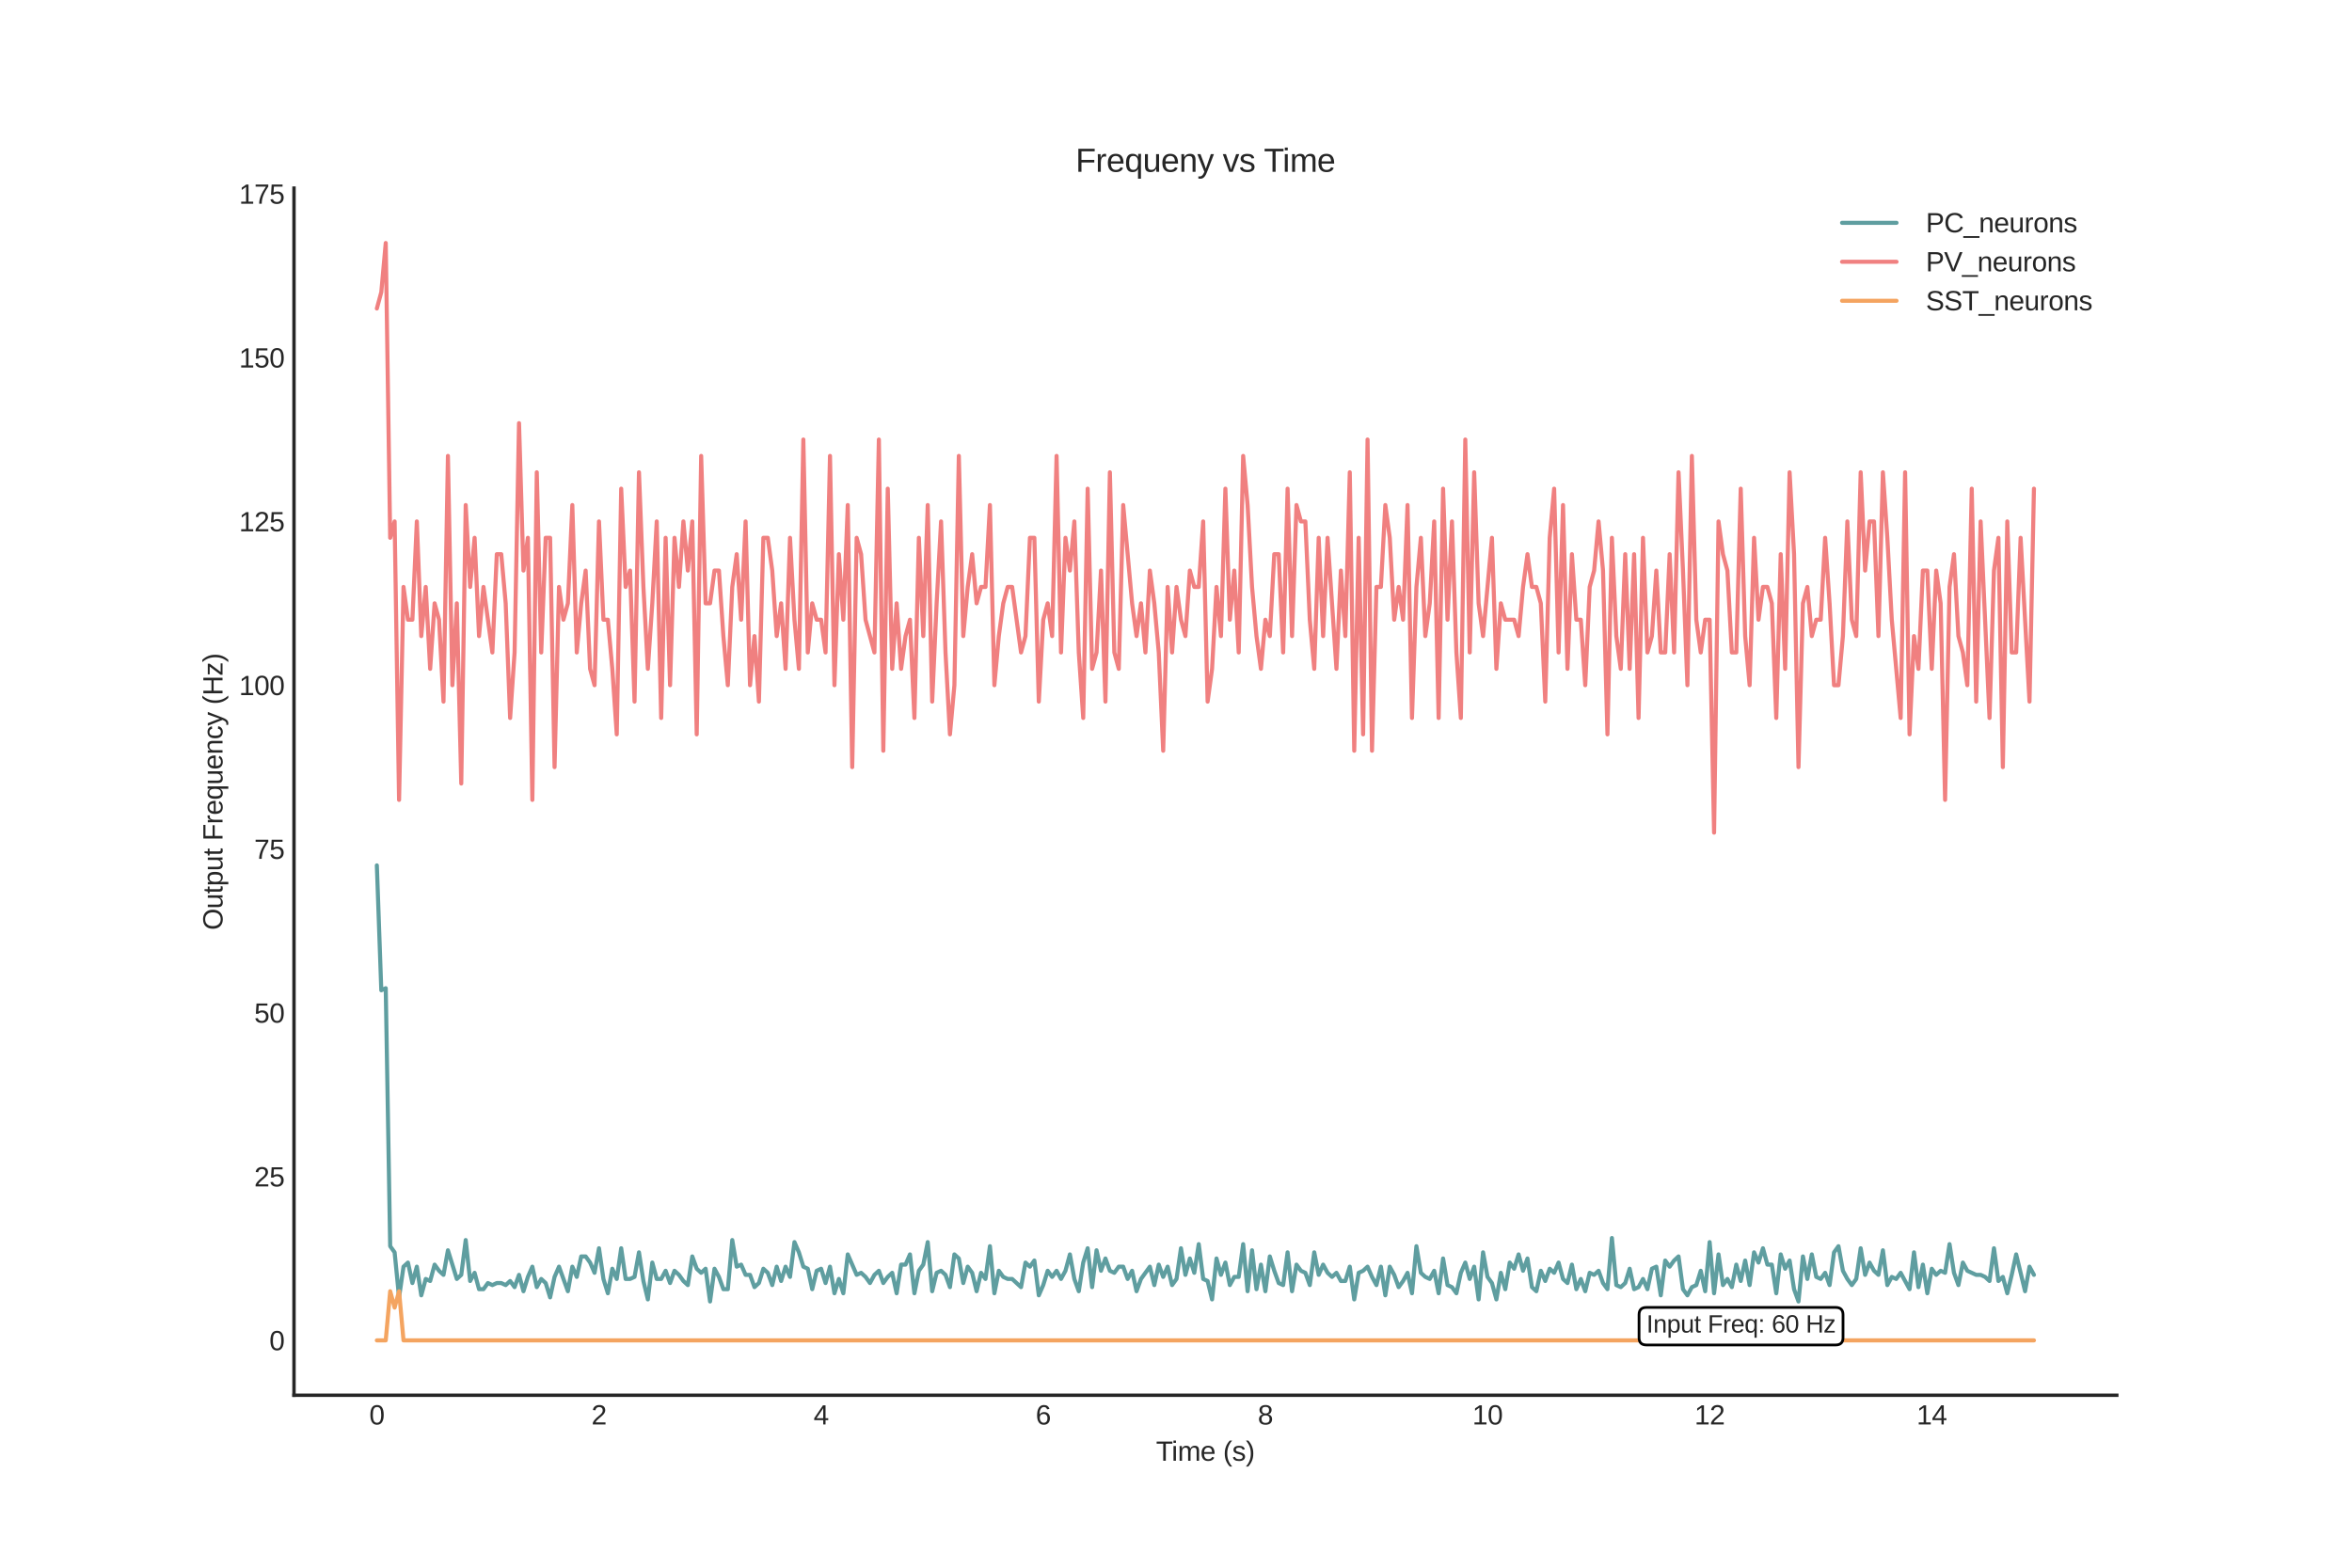 <?xml version="1.0" encoding="utf-8" standalone="no"?>
<!DOCTYPE svg PUBLIC "-//W3C//DTD SVG 1.1//EN"
  "http://www.w3.org/Graphics/SVG/1.1/DTD/svg11.dtd">
<svg xmlns:xlink="http://www.w3.org/1999/xlink" width="864pt" height="576pt" viewBox="0 0 864 576" xmlns="http://www.w3.org/2000/svg" version="1.1">
 <defs>
  <style type="text/css">*{stroke-linejoin: round; stroke-linecap: butt}</style>
 </defs>
 <g id="figure_1">
  <g id="patch_1">
   <path d="M 0 576 
L 864 576 
L 864 0 
L 0 0 
z
" style="fill: #ffffff"/>
  </g>
  <g id="axes_1">
   <g id="patch_2">
    <path d="M 108 512.64 
L 777.6 512.64 
L 777.6 69.12 
L 108 69.12 
z
" style="fill: #ffffff"/>
   </g>
   <g id="matplotlib.axis_1">
    <g id="xtick_1">
     <g id="line2d_1"/>
     <g id="text_1">
      <!-- 0 -->
      <g style="fill: #262626" transform="translate(135.656 523.387) scale(0.1 -0.1)">
       <defs>
        <path id="LiberationSans-30" d="M 3309 2203 
Q 3309 1100 2920 518 
Q 2531 -63 1772 -63 
Q 1013 -63 631 515 
Q 250 1094 250 2203 
Q 250 3338 620 3903 
Q 991 4469 1791 4469 
Q 2569 4469 2939 3897 
Q 3309 3325 3309 2203 
z
M 2738 2203 
Q 2738 3156 2517 3584 
Q 2297 4013 1791 4013 
Q 1272 4013 1045 3591 
Q 819 3169 819 2203 
Q 819 1266 1048 831 
Q 1278 397 1778 397 
Q 2275 397 2506 840 
Q 2738 1284 2738 2203 
z
" transform="scale(0.016)"/>
       </defs>
       <use xlink:href="#LiberationSans-30"/>
      </g>
     </g>
    </g>
    <g id="xtick_2">
     <g id="line2d_2"/>
     <g id="text_2">
      <!-- 2 -->
      <g style="fill: #262626" transform="translate(217.255 523.387) scale(0.1 -0.1)">
       <defs>
        <path id="LiberationSans-32" d="M 322 0 
L 322 397 
Q 481 763 711 1042 
Q 941 1322 1194 1548 
Q 1447 1775 1695 1969 
Q 1944 2163 2144 2356 
Q 2344 2550 2467 2762 
Q 2591 2975 2591 3244 
Q 2591 3606 2378 3806 
Q 2166 4006 1788 4006 
Q 1428 4006 1195 3811 
Q 963 3616 922 3263 
L 347 3316 
Q 409 3844 795 4156 
Q 1181 4469 1788 4469 
Q 2453 4469 2811 4155 
Q 3169 3841 3169 3263 
Q 3169 3006 3051 2753 
Q 2934 2500 2703 2247 
Q 2472 1994 1819 1463 
Q 1459 1169 1246 933 
Q 1034 697 941 478 
L 3238 478 
L 3238 0 
L 322 0 
z
" transform="scale(0.016)"/>
       </defs>
       <use xlink:href="#LiberationSans-32"/>
      </g>
     </g>
    </g>
    <g id="xtick_3">
     <g id="line2d_3"/>
     <g id="text_3">
      <!-- 4 -->
      <g style="fill: #262626" transform="translate(298.854 523.387) scale(0.1 -0.1)">
       <defs>
        <path id="LiberationSans-34" d="M 2753 997 
L 2753 0 
L 2222 0 
L 2222 997 
L 147 997 
L 147 1434 
L 2163 4403 
L 2753 4403 
L 2753 1441 
L 3372 1441 
L 3372 997 
L 2753 997 
z
M 2222 3769 
Q 2216 3750 2134 3603 
Q 2053 3456 2013 3397 
L 884 1734 
L 716 1503 
L 666 1441 
L 2222 1441 
L 2222 3769 
z
" transform="scale(0.016)"/>
       </defs>
       <use xlink:href="#LiberationSans-34"/>
      </g>
     </g>
    </g>
    <g id="xtick_4">
     <g id="line2d_4"/>
     <g id="text_4">
      <!-- 6 -->
      <g style="fill: #262626" transform="translate(380.452 523.387) scale(0.1 -0.1)">
       <defs>
        <path id="LiberationSans-36" d="M 3278 1441 
Q 3278 744 2900 340 
Q 2522 -63 1856 -63 
Q 1113 -63 719 490 
Q 325 1044 325 2100 
Q 325 3244 734 3856 
Q 1144 4469 1900 4469 
Q 2897 4469 3156 3572 
L 2619 3475 
Q 2453 4013 1894 4013 
Q 1413 4013 1148 3564 
Q 884 3116 884 2266 
Q 1038 2550 1316 2698 
Q 1594 2847 1953 2847 
Q 2563 2847 2920 2465 
Q 3278 2084 3278 1441 
z
M 2706 1416 
Q 2706 1894 2472 2153 
Q 2238 2413 1819 2413 
Q 1425 2413 1183 2183 
Q 941 1953 941 1550 
Q 941 1041 1192 716 
Q 1444 391 1838 391 
Q 2244 391 2475 664 
Q 2706 938 2706 1416 
z
" transform="scale(0.016)"/>
       </defs>
       <use xlink:href="#LiberationSans-36"/>
      </g>
     </g>
    </g>
    <g id="xtick_5">
     <g id="line2d_5"/>
     <g id="text_5">
      <!-- 8 -->
      <g style="fill: #262626" transform="translate(462.051 523.387) scale(0.1 -0.1)">
       <defs>
        <path id="LiberationSans-38" d="M 3281 1228 
Q 3281 619 2893 278 
Q 2506 -63 1781 -63 
Q 1075 -63 676 271 
Q 278 606 278 1222 
Q 278 1653 525 1947 
Q 772 2241 1156 2303 
L 1156 2316 
Q 797 2400 589 2681 
Q 381 2963 381 3341 
Q 381 3844 757 4156 
Q 1134 4469 1769 4469 
Q 2419 4469 2795 4162 
Q 3172 3856 3172 3334 
Q 3172 2956 2962 2675 
Q 2753 2394 2391 2322 
L 2391 2309 
Q 2813 2241 3047 1952 
Q 3281 1663 3281 1228 
z
M 2588 3303 
Q 2588 4050 1769 4050 
Q 1372 4050 1164 3862 
Q 956 3675 956 3303 
Q 956 2925 1170 2726 
Q 1384 2528 1775 2528 
Q 2172 2528 2380 2711 
Q 2588 2894 2588 3303 
z
M 2697 1281 
Q 2697 1691 2453 1898 
Q 2209 2106 1769 2106 
Q 1341 2106 1100 1882 
Q 859 1659 859 1269 
Q 859 359 1788 359 
Q 2247 359 2472 579 
Q 2697 800 2697 1281 
z
" transform="scale(0.016)"/>
       </defs>
       <use xlink:href="#LiberationSans-38"/>
      </g>
     </g>
    </g>
    <g id="xtick_6">
     <g id="line2d_6"/>
     <g id="text_6">
      <!-- 10 -->
      <g style="fill: #262626" transform="translate(540.87 523.387) scale(0.1 -0.1)">
       <defs>
        <path id="LiberationSans-31" d="M 488 0 
L 488 478 
L 1609 478 
L 1609 3866 
L 616 3156 
L 616 3688 
L 1656 4403 
L 2175 4403 
L 2175 478 
L 3247 478 
L 3247 0 
L 488 0 
z
" transform="scale(0.016)"/>
       </defs>
       <use xlink:href="#LiberationSans-31"/>
       <use xlink:href="#LiberationSans-30" x="55.615"/>
      </g>
     </g>
    </g>
    <g id="xtick_7">
     <g id="line2d_7"/>
     <g id="text_7">
      <!-- 12 -->
      <g style="fill: #262626" transform="translate(622.468 523.387) scale(0.1 -0.1)">
       <use xlink:href="#LiberationSans-31"/>
       <use xlink:href="#LiberationSans-32" x="55.615"/>
      </g>
     </g>
    </g>
    <g id="xtick_8">
     <g id="line2d_8"/>
     <g id="text_8">
      <!-- 14 -->
      <g style="fill: #262626" transform="translate(704.067 523.387) scale(0.1 -0.1)">
       <use xlink:href="#LiberationSans-31"/>
       <use xlink:href="#LiberationSans-34" x="55.615"/>
      </g>
     </g>
    </g>
    <g id="text_9">
     <!-- Time (s) -->
     <g style="fill: #262626" transform="translate(424.659 536.709) scale(0.1 -0.1)">
      <defs>
       <path id="LiberationSans-54" d="M 2250 3916 
L 2250 0 
L 1656 0 
L 1656 3916 
L 144 3916 
L 144 4403 
L 3763 4403 
L 3763 3916 
L 2250 3916 
z
" transform="scale(0.016)"/>
       <path id="LiberationSans-69" d="M 428 4100 
L 428 4638 
L 991 4638 
L 991 4100 
L 428 4100 
z
M 428 0 
L 428 3381 
L 991 3381 
L 991 0 
L 428 0 
z
" transform="scale(0.016)"/>
       <path id="LiberationSans-6d" d="M 2400 0 
L 2400 2144 
Q 2400 2634 2265 2821 
Q 2131 3009 1781 3009 
Q 1422 3009 1212 2734 
Q 1003 2459 1003 1959 
L 1003 0 
L 444 0 
L 444 2659 
Q 444 3250 425 3381 
L 956 3381 
Q 959 3366 962 3297 
Q 966 3228 970 3139 
Q 975 3050 981 2803 
L 991 2803 
Q 1172 3163 1406 3303 
Q 1641 3444 1978 3444 
Q 2363 3444 2586 3291 
Q 2809 3138 2897 2803 
L 2906 2803 
Q 3081 3144 3329 3294 
Q 3578 3444 3931 3444 
Q 4444 3444 4676 3166 
Q 4909 2888 4909 2253 
L 4909 0 
L 4353 0 
L 4353 2144 
Q 4353 2634 4218 2821 
Q 4084 3009 3734 3009 
Q 3366 3009 3161 2736 
Q 2956 2463 2956 1959 
L 2956 0 
L 2400 0 
z
" transform="scale(0.016)"/>
       <path id="LiberationSans-65" d="M 863 1572 
Q 863 991 1103 675 
Q 1344 359 1806 359 
Q 2172 359 2392 506 
Q 2613 653 2691 878 
L 3184 738 
Q 2881 -63 1806 -63 
Q 1056 -63 664 384 
Q 272 831 272 1713 
Q 272 2550 664 2997 
Q 1056 3444 1784 3444 
Q 3275 3444 3275 1647 
L 3275 1572 
L 863 1572 
z
M 2694 2003 
Q 2647 2538 2422 2783 
Q 2197 3028 1775 3028 
Q 1366 3028 1127 2754 
Q 888 2481 869 2003 
L 2694 2003 
z
" transform="scale(0.016)"/>
       <path id="LiberationSans-20" transform="scale(0.016)"/>
       <path id="LiberationSans-28" d="M 397 1663 
Q 397 2566 680 3284 
Q 963 4003 1550 4638 
L 2094 4638 
Q 1509 3988 1236 3256 
Q 963 2525 963 1656 
Q 963 791 1233 62 
Q 1503 -666 2094 -1325 
L 1550 -1325 
Q 959 -688 678 32 
Q 397 753 397 1650 
L 397 1663 
z
" transform="scale(0.016)"/>
       <path id="LiberationSans-73" d="M 2969 934 
Q 2969 456 2608 196 
Q 2247 -63 1597 -63 
Q 966 -63 623 145 
Q 281 353 178 794 
L 675 891 
Q 747 619 972 492 
Q 1197 366 1597 366 
Q 2025 366 2223 497 
Q 2422 628 2422 891 
Q 2422 1091 2284 1216 
Q 2147 1341 1841 1422 
L 1438 1528 
Q 953 1653 748 1773 
Q 544 1894 428 2066 
Q 313 2238 313 2488 
Q 313 2950 642 3192 
Q 972 3434 1603 3434 
Q 2163 3434 2492 3237 
Q 2822 3041 2909 2606 
L 2403 2544 
Q 2356 2769 2151 2889 
Q 1947 3009 1603 3009 
Q 1222 3009 1040 2893 
Q 859 2778 859 2544 
Q 859 2400 934 2306 
Q 1009 2213 1156 2147 
Q 1303 2081 1775 1966 
Q 2222 1853 2419 1758 
Q 2616 1663 2730 1547 
Q 2844 1431 2906 1279 
Q 2969 1128 2969 934 
z
" transform="scale(0.016)"/>
       <path id="LiberationSans-29" d="M 1734 1650 
Q 1734 747 1451 28 
Q 1169 -691 581 -1325 
L 38 -1325 
Q 625 -669 897 57 
Q 1169 784 1169 1656 
Q 1169 2528 895 3256 
Q 622 3984 38 4638 
L 581 4638 
Q 1172 4000 1453 3279 
Q 1734 2559 1734 1663 
L 1734 1650 
z
" transform="scale(0.016)"/>
      </defs>
      <use xlink:href="#LiberationSans-54"/>
      <use xlink:href="#LiberationSans-69" x="57.334"/>
      <use xlink:href="#LiberationSans-6d" x="79.551"/>
      <use xlink:href="#LiberationSans-65" x="162.852"/>
      <use xlink:href="#LiberationSans-20" x="218.467"/>
      <use xlink:href="#LiberationSans-28" x="246.25"/>
      <use xlink:href="#LiberationSans-73" x="279.551"/>
      <use xlink:href="#LiberationSans-29" x="329.551"/>
     </g>
    </g>
   </g>
   <g id="matplotlib.axis_2">
    <g id="ytick_1">
     <g id="line2d_9"/>
     <g id="text_10">
      <!-- 0 -->
      <g style="fill: #262626" transform="translate(98.939 496.103) scale(0.1 -0.1)">
       <use xlink:href="#LiberationSans-30"/>
      </g>
     </g>
    </g>
    <g id="ytick_2">
     <g id="line2d_10"/>
     <g id="text_11">
      <!-- 25 -->
      <g style="fill: #262626" transform="translate(93.378 435.924) scale(0.1 -0.1)">
       <defs>
        <path id="LiberationSans-35" d="M 3291 1434 
Q 3291 738 2877 337 
Q 2463 -63 1728 -63 
Q 1113 -63 734 206 
Q 356 475 256 984 
L 825 1050 
Q 1003 397 1741 397 
Q 2194 397 2450 670 
Q 2706 944 2706 1422 
Q 2706 1838 2448 2094 
Q 2191 2350 1753 2350 
Q 1525 2350 1328 2278 
Q 1131 2206 934 2034 
L 384 2034 
L 531 4403 
L 3034 4403 
L 3034 3925 
L 1044 3925 
L 959 2528 
Q 1325 2809 1869 2809 
Q 2519 2809 2905 2428 
Q 3291 2047 3291 1434 
z
" transform="scale(0.016)"/>
       </defs>
       <use xlink:href="#LiberationSans-32"/>
       <use xlink:href="#LiberationSans-35" x="55.615"/>
      </g>
     </g>
    </g>
    <g id="ytick_3">
     <g id="line2d_11"/>
     <g id="text_12">
      <!-- 50 -->
      <g style="fill: #262626" transform="translate(93.378 375.745) scale(0.1 -0.1)">
       <use xlink:href="#LiberationSans-35"/>
       <use xlink:href="#LiberationSans-30" x="55.615"/>
      </g>
     </g>
    </g>
    <g id="ytick_4">
     <g id="line2d_12"/>
     <g id="text_13">
      <!-- 75 -->
      <g style="fill: #262626" transform="translate(93.378 315.566) scale(0.1 -0.1)">
       <defs>
        <path id="LiberationSans-37" d="M 3238 3947 
Q 2563 2916 2284 2331 
Q 2006 1747 1867 1178 
Q 1728 609 1728 0 
L 1141 0 
Q 1141 844 1498 1776 
Q 1856 2709 2694 3925 
L 328 3925 
L 328 4403 
L 3238 4403 
L 3238 3947 
z
" transform="scale(0.016)"/>
       </defs>
       <use xlink:href="#LiberationSans-37"/>
       <use xlink:href="#LiberationSans-35" x="55.615"/>
      </g>
     </g>
    </g>
    <g id="ytick_5">
     <g id="line2d_13"/>
     <g id="text_14">
      <!-- 100 -->
      <g style="fill: #262626" transform="translate(87.817 255.387) scale(0.1 -0.1)">
       <use xlink:href="#LiberationSans-31"/>
       <use xlink:href="#LiberationSans-30" x="55.615"/>
       <use xlink:href="#LiberationSans-30" x="111.23"/>
      </g>
     </g>
    </g>
    <g id="ytick_6">
     <g id="line2d_14"/>
     <g id="text_15">
      <!-- 125 -->
      <g style="fill: #262626" transform="translate(87.817 195.208) scale(0.1 -0.1)">
       <use xlink:href="#LiberationSans-31"/>
       <use xlink:href="#LiberationSans-32" x="55.615"/>
       <use xlink:href="#LiberationSans-35" x="111.23"/>
      </g>
     </g>
    </g>
    <g id="ytick_7">
     <g id="line2d_15"/>
     <g id="text_16">
      <!-- 150 -->
      <g style="fill: #262626" transform="translate(87.817 135.029) scale(0.1 -0.1)">
       <use xlink:href="#LiberationSans-31"/>
       <use xlink:href="#LiberationSans-35" x="55.615"/>
       <use xlink:href="#LiberationSans-30" x="111.23"/>
      </g>
     </g>
    </g>
    <g id="ytick_8">
     <g id="line2d_16"/>
     <g id="text_17">
      <!-- 175 -->
      <g style="fill: #262626" transform="translate(87.817 74.85) scale(0.1 -0.1)">
       <use xlink:href="#LiberationSans-31"/>
       <use xlink:href="#LiberationSans-37" x="55.615"/>
       <use xlink:href="#LiberationSans-35" x="111.23"/>
      </g>
     </g>
    </g>
    <g id="text_18">
     <!-- Output Frequency (Hz) -->
     <g style="fill: #262626" transform="translate(81.742 341.728) rotate(-90) scale(0.1 -0.1)">
      <defs>
       <path id="LiberationSans-4f" d="M 4672 2222 
Q 4672 1531 4408 1012 
Q 4144 494 3650 215 
Q 3156 -63 2484 -63 
Q 1806 -63 1314 212 
Q 822 488 562 1008 
Q 303 1528 303 2222 
Q 303 3278 881 3873 
Q 1459 4469 2491 4469 
Q 3163 4469 3656 4201 
Q 4150 3934 4411 3425 
Q 4672 2916 4672 2222 
z
M 4063 2222 
Q 4063 3044 3652 3512 
Q 3241 3981 2491 3981 
Q 1734 3981 1321 3518 
Q 909 3056 909 2222 
Q 909 1394 1326 908 
Q 1744 422 2484 422 
Q 3247 422 3655 892 
Q 4063 1363 4063 2222 
z
" transform="scale(0.016)"/>
       <path id="LiberationSans-75" d="M 981 3381 
L 981 1238 
Q 981 903 1047 718 
Q 1113 534 1256 453 
Q 1400 372 1678 372 
Q 2084 372 2318 650 
Q 2553 928 2553 1422 
L 2553 3381 
L 3116 3381 
L 3116 722 
Q 3116 131 3134 0 
L 2603 0 
Q 2600 16 2597 84 
Q 2594 153 2589 242 
Q 2584 331 2578 578 
L 2569 578 
Q 2375 228 2120 82 
Q 1866 -63 1488 -63 
Q 931 -63 673 214 
Q 416 491 416 1128 
L 416 3381 
L 981 3381 
z
" transform="scale(0.016)"/>
       <path id="LiberationSans-74" d="M 1731 25 
Q 1453 -50 1163 -50 
Q 488 -50 488 716 
L 488 2972 
L 97 2972 
L 97 3381 
L 509 3381 
L 675 4138 
L 1050 4138 
L 1050 3381 
L 1675 3381 
L 1675 2972 
L 1050 2972 
L 1050 838 
Q 1050 594 1129 495 
Q 1209 397 1406 397 
Q 1519 397 1731 441 
L 1731 25 
z
" transform="scale(0.016)"/>
       <path id="LiberationSans-70" d="M 3291 1706 
Q 3291 -63 2047 -63 
Q 1266 -63 997 525 
L 981 525 
Q 994 500 994 -6 
L 994 -1328 
L 431 -1328 
L 431 2691 
Q 431 3213 413 3381 
L 956 3381 
Q 959 3369 965 3292 
Q 972 3216 980 3056 
Q 988 2897 988 2838 
L 1000 2838 
Q 1150 3150 1397 3295 
Q 1644 3441 2047 3441 
Q 2672 3441 2981 3022 
Q 3291 2603 3291 1706 
z
M 2700 1694 
Q 2700 2400 2509 2703 
Q 2319 3006 1903 3006 
Q 1569 3006 1380 2865 
Q 1191 2725 1092 2426 
Q 994 2128 994 1650 
Q 994 984 1206 668 
Q 1419 353 1897 353 
Q 2316 353 2508 661 
Q 2700 969 2700 1694 
z
" transform="scale(0.016)"/>
       <path id="LiberationSans-46" d="M 1122 3916 
L 1122 2278 
L 3578 2278 
L 3578 1784 
L 1122 1784 
L 1122 0 
L 525 0 
L 525 4403 
L 3653 4403 
L 3653 3916 
L 1122 3916 
z
" transform="scale(0.016)"/>
       <path id="LiberationSans-72" d="M 444 0 
L 444 2594 
Q 444 2950 425 3381 
L 956 3381 
Q 981 2806 981 2691 
L 994 2691 
Q 1128 3125 1303 3284 
Q 1478 3444 1797 3444 
Q 1909 3444 2025 3413 
L 2025 2897 
Q 1913 2928 1725 2928 
Q 1375 2928 1190 2626 
Q 1006 2325 1006 1763 
L 1006 0 
L 444 0 
z
" transform="scale(0.016)"/>
       <path id="LiberationSans-71" d="M 1513 -63 
Q 869 -63 569 371 
Q 269 806 269 1675 
Q 269 3444 1513 3444 
Q 1897 3444 2147 3308 
Q 2397 3172 2566 2856 
L 2572 2856 
Q 2572 2950 2584 3179 
Q 2597 3409 2609 3425 
L 3150 3425 
Q 3128 3241 3128 2503 
L 3128 -1328 
L 2566 -1328 
L 2566 44 
L 2578 556 
L 2572 556 
Q 2403 222 2156 79 
Q 1909 -63 1513 -63 
z
M 2566 1731 
Q 2566 2391 2350 2709 
Q 2134 3028 1663 3028 
Q 1234 3028 1046 2709 
Q 859 2391 859 1694 
Q 859 984 1048 678 
Q 1238 372 1656 372 
Q 2134 372 2350 712 
Q 2566 1053 2566 1731 
z
" transform="scale(0.016)"/>
       <path id="LiberationSans-6e" d="M 2578 0 
L 2578 2144 
Q 2578 2478 2512 2662 
Q 2447 2847 2303 2928 
Q 2159 3009 1881 3009 
Q 1475 3009 1240 2731 
Q 1006 2453 1006 1959 
L 1006 0 
L 444 0 
L 444 2659 
Q 444 3250 425 3381 
L 956 3381 
Q 959 3366 962 3297 
Q 966 3228 970 3139 
Q 975 3050 981 2803 
L 991 2803 
Q 1184 3153 1439 3298 
Q 1694 3444 2072 3444 
Q 2628 3444 2886 3167 
Q 3144 2891 3144 2253 
L 3144 0 
L 2578 0 
z
" transform="scale(0.016)"/>
       <path id="LiberationSans-63" d="M 859 1706 
Q 859 1031 1071 706 
Q 1284 381 1713 381 
Q 2013 381 2214 543 
Q 2416 706 2463 1044 
L 3031 1006 
Q 2966 519 2616 228 
Q 2266 -63 1728 -63 
Q 1019 -63 645 385 
Q 272 834 272 1694 
Q 272 2547 647 2995 
Q 1022 3444 1722 3444 
Q 2241 3444 2583 3175 
Q 2925 2906 3013 2434 
L 2434 2391 
Q 2391 2672 2212 2837 
Q 2034 3003 1706 3003 
Q 1259 3003 1059 2706 
Q 859 2409 859 1706 
z
" transform="scale(0.016)"/>
       <path id="LiberationSans-79" d="M 597 -1328 
Q 366 -1328 209 -1294 
L 209 -872 
Q 328 -891 472 -891 
Q 997 -891 1303 -119 
L 1356 16 
L 16 3381 
L 616 3381 
L 1328 1513 
Q 1344 1469 1366 1408 
Q 1388 1347 1506 1000 
Q 1625 653 1634 613 
L 1853 1228 
L 2594 3381 
L 3188 3381 
L 1888 0 
Q 1678 -541 1497 -805 
Q 1316 -1069 1095 -1198 
Q 875 -1328 597 -1328 
z
" transform="scale(0.016)"/>
       <path id="LiberationSans-48" d="M 3503 0 
L 3503 2041 
L 1122 2041 
L 1122 0 
L 525 0 
L 525 4403 
L 1122 4403 
L 1122 2541 
L 3503 2541 
L 3503 4403 
L 4100 4403 
L 4100 0 
L 3503 0 
z
" transform="scale(0.016)"/>
       <path id="LiberationSans-7a" d="M 259 0 
L 259 428 
L 2150 2947 
L 366 2947 
L 366 3381 
L 2816 3381 
L 2816 2953 
L 922 434 
L 2881 434 
L 2881 0 
L 259 0 
z
" transform="scale(0.016)"/>
      </defs>
      <use xlink:href="#LiberationSans-4f"/>
      <use xlink:href="#LiberationSans-75" x="77.783"/>
      <use xlink:href="#LiberationSans-74" x="133.398"/>
      <use xlink:href="#LiberationSans-70" x="161.182"/>
      <use xlink:href="#LiberationSans-75" x="216.797"/>
      <use xlink:href="#LiberationSans-74" x="272.412"/>
      <use xlink:href="#LiberationSans-20" x="300.195"/>
      <use xlink:href="#LiberationSans-46" x="327.979"/>
      <use xlink:href="#LiberationSans-72" x="389.062"/>
      <use xlink:href="#LiberationSans-65" x="422.363"/>
      <use xlink:href="#LiberationSans-71" x="477.979"/>
      <use xlink:href="#LiberationSans-75" x="533.594"/>
      <use xlink:href="#LiberationSans-65" x="589.209"/>
      <use xlink:href="#LiberationSans-6e" x="644.824"/>
      <use xlink:href="#LiberationSans-63" x="700.439"/>
      <use xlink:href="#LiberationSans-79" x="750.439"/>
      <use xlink:href="#LiberationSans-20" x="800.439"/>
      <use xlink:href="#LiberationSans-28" x="828.223"/>
      <use xlink:href="#LiberationSans-48" x="861.523"/>
      <use xlink:href="#LiberationSans-7a" x="933.74"/>
      <use xlink:href="#LiberationSans-29" x="983.74"/>
     </g>
    </g>
   </g>
   <g id="line2d_17">
    <path d="M 138.436 317.961 
L 140.068 363.847 
L 141.7 363.095 
L 143.332 457.877 
L 144.964 460.134 
L 146.596 476.683 
L 148.228 465.399 
L 149.86 463.895 
L 151.492 471.417 
L 153.124 465.399 
L 154.756 475.931 
L 156.388 469.913 
L 158.02 470.665 
L 159.652 464.647 
L 161.284 466.904 
L 162.916 468.408 
L 164.548 459.381 
L 167.812 469.913 
L 169.444 468.408 
L 171.076 455.62 
L 172.708 470.665 
L 174.34 467.656 
L 175.972 473.674 
L 177.604 473.674 
L 179.236 471.417 
L 180.868 472.17 
L 182.5 471.417 
L 184.132 471.417 
L 185.764 472.17 
L 187.396 470.665 
L 189.028 472.922 
L 190.66 468.408 
L 192.292 474.426 
L 193.924 469.161 
L 195.556 465.399 
L 197.188 472.922 
L 198.819 469.913 
L 200.451 471.417 
L 202.083 476.683 
L 203.715 469.161 
L 205.347 465.399 
L 208.611 474.426 
L 210.243 465.399 
L 211.875 469.161 
L 213.507 461.638 
L 215.139 461.638 
L 216.771 463.895 
L 218.403 467.656 
L 220.035 458.629 
L 221.667 469.913 
L 223.299 475.179 
L 224.931 466.152 
L 226.563 469.913 
L 228.195 458.629 
L 229.827 469.913 
L 231.459 469.913 
L 233.091 469.161 
L 234.723 460.134 
L 236.355 470.665 
L 237.987 477.435 
L 239.619 463.895 
L 241.251 469.913 
L 242.883 469.913 
L 244.515 466.904 
L 246.147 471.417 
L 247.779 466.904 
L 249.411 468.408 
L 251.043 470.665 
L 252.675 472.17 
L 254.307 461.638 
L 255.939 466.152 
L 257.571 467.656 
L 259.203 466.152 
L 260.835 478.187 
L 262.467 466.152 
L 264.099 469.161 
L 265.731 473.674 
L 267.363 473.674 
L 268.994 455.62 
L 270.626 465.399 
L 272.258 464.647 
L 273.89 468.408 
L 275.522 468.408 
L 277.154 472.922 
L 278.786 471.417 
L 280.418 466.152 
L 282.05 467.656 
L 283.682 472.17 
L 285.314 465.399 
L 286.946 470.665 
L 288.578 465.399 
L 290.21 469.161 
L 291.842 456.373 
L 293.474 460.134 
L 295.106 465.399 
L 296.738 466.152 
L 298.37 473.674 
L 300.002 466.904 
L 301.634 466.152 
L 303.266 471.417 
L 304.898 465.399 
L 306.53 475.179 
L 308.162 469.913 
L 309.794 475.179 
L 311.426 460.886 
L 314.69 468.408 
L 316.322 467.656 
L 317.954 469.161 
L 319.586 471.417 
L 321.218 468.408 
L 322.85 466.904 
L 324.482 471.417 
L 326.114 469.161 
L 327.746 467.656 
L 329.378 475.179 
L 331.01 464.647 
L 332.642 464.647 
L 334.274 460.886 
L 335.906 475.179 
L 337.538 466.904 
L 339.169 464.647 
L 340.801 456.373 
L 342.433 474.426 
L 344.065 467.656 
L 345.697 466.904 
L 347.329 468.408 
L 348.961 472.922 
L 350.593 460.886 
L 352.225 462.39 
L 353.857 471.417 
L 355.489 465.399 
L 357.121 467.656 
L 358.753 474.426 
L 360.385 467.656 
L 362.017 469.913 
L 363.649 457.877 
L 365.281 475.179 
L 366.913 466.904 
L 368.545 469.161 
L 370.177 469.913 
L 371.809 469.913 
L 375.073 472.922 
L 376.705 463.895 
L 378.337 465.399 
L 379.969 463.143 
L 381.601 475.931 
L 383.233 472.17 
L 384.865 466.904 
L 386.497 469.161 
L 388.129 466.904 
L 389.761 469.913 
L 391.393 466.904 
L 393.025 460.886 
L 394.657 469.913 
L 396.289 474.426 
L 397.921 463.895 
L 399.553 458.629 
L 401.185 472.922 
L 402.817 459.381 
L 404.449 466.904 
L 406.081 462.39 
L 407.713 466.904 
L 409.344 467.656 
L 410.976 465.399 
L 412.608 465.399 
L 414.24 469.913 
L 415.872 466.904 
L 417.504 474.426 
L 419.136 469.913 
L 422.4 465.399 
L 424.032 472.17 
L 425.664 464.647 
L 427.296 469.161 
L 428.928 465.399 
L 430.56 472.17 
L 432.192 469.913 
L 433.824 458.629 
L 435.456 468.408 
L 437.088 462.39 
L 438.72 467.656 
L 440.352 457.125 
L 441.984 469.913 
L 443.616 470.665 
L 445.248 477.435 
L 446.88 462.39 
L 448.512 468.408 
L 450.144 463.895 
L 451.776 472.17 
L 453.408 469.161 
L 455.04 469.161 
L 456.672 457.125 
L 458.304 474.426 
L 459.936 459.381 
L 461.568 473.674 
L 463.2 464.647 
L 464.832 474.426 
L 466.464 461.638 
L 468.096 466.904 
L 469.728 471.417 
L 471.36 472.17 
L 472.992 460.134 
L 474.624 474.426 
L 476.256 464.647 
L 477.887 466.904 
L 479.519 467.656 
L 481.151 472.17 
L 482.783 460.134 
L 484.415 468.408 
L 486.047 464.647 
L 487.679 467.656 
L 489.311 469.161 
L 490.943 467.656 
L 492.575 470.665 
L 494.207 470.665 
L 495.839 465.399 
L 497.471 477.435 
L 499.103 467.656 
L 500.735 466.904 
L 502.367 465.399 
L 503.999 469.161 
L 505.631 472.17 
L 507.263 465.399 
L 508.895 475.931 
L 510.527 465.399 
L 512.159 468.408 
L 513.791 472.922 
L 515.423 470.665 
L 517.055 467.656 
L 518.687 475.179 
L 520.319 457.877 
L 521.951 467.656 
L 523.583 469.161 
L 525.215 469.913 
L 526.847 466.904 
L 528.479 475.179 
L 530.111 462.39 
L 531.743 472.17 
L 533.375 472.922 
L 535.007 475.179 
L 536.639 467.656 
L 538.271 463.895 
L 539.903 469.913 
L 541.535 465.399 
L 543.167 477.435 
L 544.799 460.134 
L 546.431 469.161 
L 548.062 471.417 
L 549.694 477.435 
L 551.326 467.656 
L 552.958 473.674 
L 554.59 463.895 
L 556.222 466.152 
L 557.854 460.886 
L 559.486 466.904 
L 561.118 462.39 
L 562.75 472.922 
L 564.382 474.426 
L 566.014 466.904 
L 567.646 470.665 
L 569.278 466.152 
L 570.91 467.656 
L 572.542 463.895 
L 574.174 469.913 
L 575.806 471.417 
L 577.438 464.647 
L 579.07 473.674 
L 580.702 469.913 
L 582.334 474.426 
L 583.966 467.656 
L 585.598 468.408 
L 587.23 466.904 
L 588.862 471.417 
L 590.494 473.674 
L 592.126 454.868 
L 593.758 472.17 
L 595.39 472.922 
L 597.022 471.417 
L 598.654 466.152 
L 600.286 473.674 
L 601.918 472.922 
L 603.55 469.913 
L 605.182 473.674 
L 606.814 466.152 
L 608.446 465.399 
L 610.078 475.931 
L 611.71 463.143 
L 613.342 465.399 
L 614.974 463.143 
L 616.606 461.638 
L 618.237 473.674 
L 619.869 475.931 
L 621.501 472.922 
L 623.133 472.17 
L 624.765 466.904 
L 626.397 474.426 
L 628.029 456.373 
L 629.661 475.179 
L 631.293 460.886 
L 632.925 472.17 
L 634.557 469.913 
L 636.189 472.922 
L 637.821 464.647 
L 639.453 470.665 
L 641.085 463.143 
L 642.717 472.17 
L 644.349 460.134 
L 645.981 463.895 
L 647.613 458.629 
L 649.245 464.647 
L 650.877 464.647 
L 652.509 475.179 
L 654.141 460.886 
L 655.773 466.152 
L 657.405 463.143 
L 659.037 473.674 
L 660.669 478.187 
L 662.301 461.638 
L 663.933 469.913 
L 665.565 460.886 
L 667.197 469.161 
L 668.829 469.913 
L 670.461 467.656 
L 672.093 472.17 
L 673.725 460.134 
L 675.357 457.877 
L 676.989 466.904 
L 678.621 469.913 
L 680.253 472.17 
L 681.885 469.913 
L 683.517 458.629 
L 685.149 468.408 
L 686.781 463.895 
L 688.412 466.904 
L 690.044 468.408 
L 691.676 459.381 
L 693.308 472.17 
L 694.94 469.161 
L 696.572 469.913 
L 698.204 467.656 
L 701.468 473.674 
L 703.1 460.134 
L 704.732 472.922 
L 706.364 464.647 
L 707.996 475.179 
L 709.628 466.152 
L 711.26 468.408 
L 712.892 466.904 
L 714.524 467.656 
L 716.156 457.125 
L 717.788 467.656 
L 719.42 472.17 
L 721.052 463.895 
L 722.684 466.904 
L 725.948 468.408 
L 727.58 468.408 
L 729.212 469.161 
L 730.844 470.665 
L 732.476 458.629 
L 734.108 470.665 
L 735.74 469.161 
L 737.372 475.179 
L 739.004 468.408 
L 740.636 460.886 
L 743.9 474.426 
L 745.532 465.399 
L 747.164 468.408 
L 747.164 468.408 
" clip-path="url(#pa149f974e8)" style="fill: none; stroke: #5f9ea0; stroke-width: 1.5; stroke-linecap: round"/>
   </g>
   <g id="line2d_18">
    <path d="M 138.436 113.352 
L 140.068 107.334 
L 141.7 89.28 
L 143.332 197.602 
L 144.964 191.584 
L 146.596 293.889 
L 148.228 215.656 
L 149.86 227.692 
L 151.492 227.692 
L 153.124 191.584 
L 154.756 233.71 
L 156.388 215.656 
L 158.02 245.746 
L 159.652 221.674 
L 161.284 227.692 
L 162.916 257.781 
L 164.548 167.513 
L 166.18 251.764 
L 167.812 221.674 
L 169.444 287.871 
L 171.076 185.567 
L 172.708 215.656 
L 174.34 197.602 
L 175.972 233.71 
L 177.604 215.656 
L 180.868 239.728 
L 182.5 203.62 
L 184.132 203.62 
L 185.764 221.674 
L 187.396 263.799 
L 189.028 239.728 
L 190.66 155.477 
L 192.292 209.638 
L 193.924 197.602 
L 195.556 293.889 
L 197.188 173.531 
L 198.819 239.728 
L 200.451 197.602 
L 202.083 197.602 
L 203.715 281.853 
L 205.347 215.656 
L 206.979 227.692 
L 208.611 221.674 
L 210.243 185.567 
L 211.875 239.728 
L 213.507 221.674 
L 215.139 209.638 
L 216.771 245.746 
L 218.403 251.764 
L 220.035 191.584 
L 221.667 227.692 
L 223.299 227.692 
L 224.931 245.746 
L 226.563 269.817 
L 228.195 179.549 
L 229.827 215.656 
L 231.459 209.638 
L 233.091 257.781 
L 234.723 173.531 
L 236.355 215.656 
L 237.987 245.746 
L 239.619 221.674 
L 241.251 191.584 
L 242.883 263.799 
L 244.515 197.602 
L 246.147 251.764 
L 247.779 197.602 
L 249.411 215.656 
L 251.043 191.584 
L 252.675 209.638 
L 254.307 191.584 
L 255.939 269.817 
L 257.571 167.513 
L 259.203 221.674 
L 260.835 221.674 
L 262.467 209.638 
L 264.099 209.638 
L 265.731 233.71 
L 267.363 251.764 
L 268.994 215.656 
L 270.626 203.62 
L 272.258 227.692 
L 273.89 191.584 
L 275.522 251.764 
L 277.154 233.71 
L 278.786 257.781 
L 280.418 197.602 
L 282.05 197.602 
L 283.682 209.638 
L 285.314 233.71 
L 286.946 221.674 
L 288.578 245.746 
L 290.21 197.602 
L 291.842 227.692 
L 293.474 245.746 
L 295.106 161.495 
L 296.738 239.728 
L 298.37 221.674 
L 300.002 227.692 
L 301.634 227.692 
L 303.266 239.728 
L 304.898 167.513 
L 306.53 251.764 
L 308.162 203.62 
L 309.794 227.692 
L 311.426 185.567 
L 313.058 281.853 
L 314.69 197.602 
L 316.322 203.62 
L 317.954 227.692 
L 321.218 239.728 
L 322.85 161.495 
L 324.482 275.835 
L 326.114 179.549 
L 327.746 245.746 
L 329.378 221.674 
L 331.01 245.746 
L 332.642 233.71 
L 334.274 227.692 
L 335.906 263.799 
L 337.538 197.602 
L 339.169 233.71 
L 340.801 185.567 
L 342.433 257.781 
L 344.065 221.674 
L 345.697 191.584 
L 347.329 239.728 
L 348.961 269.817 
L 350.593 251.764 
L 352.225 167.513 
L 353.857 233.71 
L 355.489 215.656 
L 357.121 203.62 
L 358.753 221.674 
L 360.385 215.656 
L 362.017 215.656 
L 363.649 185.567 
L 365.281 251.764 
L 366.913 233.71 
L 368.545 221.674 
L 370.177 215.656 
L 371.809 215.656 
L 375.073 239.728 
L 376.705 233.71 
L 378.337 197.602 
L 379.969 197.602 
L 381.601 257.781 
L 383.233 227.692 
L 384.865 221.674 
L 386.497 233.71 
L 388.129 167.513 
L 389.761 239.728 
L 391.393 197.602 
L 393.025 209.638 
L 394.657 191.584 
L 396.289 239.728 
L 397.921 263.799 
L 399.553 179.549 
L 401.185 245.746 
L 402.817 239.728 
L 404.449 209.638 
L 406.081 257.781 
L 407.713 173.531 
L 409.344 239.728 
L 410.976 245.746 
L 412.608 185.567 
L 415.872 221.674 
L 417.504 233.71 
L 419.136 221.674 
L 420.768 239.728 
L 422.4 209.638 
L 424.032 221.674 
L 425.664 239.728 
L 427.296 275.835 
L 428.928 215.656 
L 430.56 239.728 
L 432.192 215.656 
L 433.824 227.692 
L 435.456 233.71 
L 437.088 209.638 
L 438.72 215.656 
L 440.352 215.656 
L 441.984 191.584 
L 443.616 257.781 
L 445.248 245.746 
L 446.88 215.656 
L 448.512 233.71 
L 450.144 179.549 
L 451.776 227.692 
L 453.408 209.638 
L 455.04 239.728 
L 456.672 167.513 
L 458.304 185.567 
L 459.936 215.656 
L 461.568 233.71 
L 463.2 245.746 
L 464.832 227.692 
L 466.464 233.71 
L 468.096 203.62 
L 469.728 203.62 
L 471.36 239.728 
L 472.992 179.549 
L 474.624 233.71 
L 476.256 185.567 
L 477.887 191.584 
L 479.519 191.584 
L 481.151 227.692 
L 482.783 245.746 
L 484.415 197.602 
L 486.047 233.71 
L 487.679 197.602 
L 490.943 245.746 
L 492.575 209.638 
L 494.207 233.71 
L 495.839 173.531 
L 497.471 275.835 
L 499.103 197.602 
L 500.735 269.817 
L 502.367 161.495 
L 503.999 275.835 
L 505.631 215.656 
L 507.263 215.656 
L 508.895 185.567 
L 510.527 197.602 
L 512.159 227.692 
L 513.791 215.656 
L 515.423 227.692 
L 517.055 185.567 
L 518.687 263.799 
L 520.319 215.656 
L 521.951 197.602 
L 523.583 233.71 
L 525.215 221.674 
L 526.847 191.584 
L 528.479 263.799 
L 530.111 179.549 
L 531.743 227.692 
L 533.375 191.584 
L 535.007 239.728 
L 536.639 263.799 
L 538.271 161.495 
L 539.903 239.728 
L 541.535 173.531 
L 543.167 221.674 
L 544.799 233.71 
L 548.062 197.602 
L 549.694 245.746 
L 551.326 221.674 
L 552.958 227.692 
L 556.222 227.692 
L 557.854 233.71 
L 559.486 215.656 
L 561.118 203.62 
L 562.75 215.656 
L 564.382 215.656 
L 566.014 221.674 
L 567.646 257.781 
L 569.278 197.602 
L 570.91 179.549 
L 572.542 239.728 
L 574.174 185.567 
L 575.806 245.746 
L 577.438 203.62 
L 579.07 227.692 
L 580.702 227.692 
L 582.334 251.764 
L 583.966 215.656 
L 585.598 209.638 
L 587.23 191.584 
L 588.862 209.638 
L 590.494 269.817 
L 592.126 197.602 
L 593.758 233.71 
L 595.39 245.746 
L 597.022 203.62 
L 598.654 245.746 
L 600.286 203.62 
L 601.918 263.799 
L 603.55 197.602 
L 605.182 239.728 
L 606.814 233.71 
L 608.446 209.638 
L 610.078 239.728 
L 611.71 239.728 
L 613.342 203.62 
L 614.974 239.728 
L 616.606 173.531 
L 618.237 209.638 
L 619.869 251.764 
L 621.501 167.513 
L 623.133 227.692 
L 624.765 239.728 
L 626.397 227.692 
L 628.029 227.692 
L 629.661 305.925 
L 631.293 191.584 
L 632.925 203.62 
L 634.557 209.638 
L 636.189 239.728 
L 637.821 239.728 
L 639.453 179.549 
L 641.085 233.71 
L 642.717 251.764 
L 644.349 197.602 
L 645.981 227.692 
L 647.613 215.656 
L 649.245 215.656 
L 650.877 221.674 
L 652.509 263.799 
L 654.141 203.62 
L 655.773 245.746 
L 657.405 173.531 
L 659.037 203.62 
L 660.669 281.853 
L 662.301 221.674 
L 663.933 215.656 
L 665.565 233.71 
L 667.197 227.692 
L 668.829 227.692 
L 670.461 197.602 
L 672.093 221.674 
L 673.725 251.764 
L 675.357 251.764 
L 676.989 233.71 
L 678.621 191.584 
L 680.253 227.692 
L 681.885 233.71 
L 683.517 173.531 
L 685.149 209.638 
L 686.781 191.584 
L 688.412 191.584 
L 690.044 233.71 
L 691.676 173.531 
L 693.308 197.602 
L 694.94 227.692 
L 698.204 263.799 
L 699.836 173.531 
L 701.468 269.817 
L 703.1 233.71 
L 704.732 245.746 
L 706.364 209.638 
L 707.996 209.638 
L 709.628 245.746 
L 711.26 209.638 
L 712.892 221.674 
L 714.524 293.889 
L 716.156 215.656 
L 717.788 203.62 
L 719.42 233.71 
L 721.052 239.728 
L 722.684 251.764 
L 724.316 179.549 
L 725.948 257.781 
L 727.58 191.584 
L 730.844 263.799 
L 732.476 209.638 
L 734.108 197.602 
L 735.74 281.853 
L 737.372 191.584 
L 739.004 239.728 
L 740.636 239.728 
L 742.268 197.602 
L 745.532 257.781 
L 747.164 179.549 
L 747.164 179.549 
" clip-path="url(#pa149f974e8)" style="fill: none; stroke: #f08080; stroke-width: 1.5; stroke-linecap: round"/>
   </g>
   <g id="line2d_19">
    <path d="M 138.436 492.48 
L 141.7 492.48 
L 143.332 474.426 
L 144.964 480.444 
L 146.596 474.426 
L 148.228 492.48 
L 747.164 492.48 
L 747.164 492.48 
" clip-path="url(#pa149f974e8)" style="fill: none; stroke: #f4a460; stroke-width: 1.5; stroke-linecap: round"/>
   </g>
   <g id="patch_3">
    <path d="M 108 512.64 
L 108 69.12 
" style="fill: none; stroke: #262626; stroke-width: 1.25; stroke-linejoin: miter; stroke-linecap: square"/>
   </g>
   <g id="patch_4">
    <path d="M 108 512.64 
L 777.6 512.64 
" style="fill: none; stroke: #262626; stroke-width: 1.25; stroke-linejoin: miter; stroke-linecap: square"/>
   </g>
   <g id="text_19">
    <!-- Frequeny vs Time -->
    <g style="fill: #262626" transform="translate(395.119 63.12) scale(0.12 -0.12)">
     <defs>
      <path id="LiberationSans-76" d="M 1916 0 
L 1250 0 
L 22 3381 
L 622 3381 
L 1366 1181 
Q 1406 1056 1581 441 
L 1691 806 
L 1813 1175 
L 2581 3381 
L 3178 3381 
L 1916 0 
z
" transform="scale(0.016)"/>
     </defs>
     <use xlink:href="#LiberationSans-46"/>
     <use xlink:href="#LiberationSans-72" x="61.084"/>
     <use xlink:href="#LiberationSans-65" x="94.385"/>
     <use xlink:href="#LiberationSans-71" x="150"/>
     <use xlink:href="#LiberationSans-75" x="205.615"/>
     <use xlink:href="#LiberationSans-65" x="261.23"/>
     <use xlink:href="#LiberationSans-6e" x="316.846"/>
     <use xlink:href="#LiberationSans-79" x="372.461"/>
     <use xlink:href="#LiberationSans-20" x="422.461"/>
     <use xlink:href="#LiberationSans-76" x="450.244"/>
     <use xlink:href="#LiberationSans-73" x="500.244"/>
     <use xlink:href="#LiberationSans-20" x="550.244"/>
     <use xlink:href="#LiberationSans-54" x="576.277"/>
     <use xlink:href="#LiberationSans-69" x="633.611"/>
     <use xlink:href="#LiberationSans-6d" x="655.828"/>
     <use xlink:href="#LiberationSans-65" x="739.129"/>
    </g>
   </g>
   <g id="legend_1">
    <g id="line2d_20">
     <path d="M 676.678 81.867 
L 686.678 81.867 
L 696.678 81.867 
" style="fill: none; stroke: #5f9ea0; stroke-width: 1.5; stroke-linecap: round"/>
    </g>
    <g id="text_20">
     <!--  PC_neurons -->
     <g style="fill: #262626" transform="translate(704.678 85.367) scale(0.1 -0.1)">
      <defs>
       <path id="LiberationSans-50" d="M 3931 3078 
Q 3931 2453 3523 2084 
Q 3116 1716 2416 1716 
L 1122 1716 
L 1122 0 
L 525 0 
L 525 4403 
L 2378 4403 
Q 3119 4403 3525 4056 
Q 3931 3709 3931 3078 
z
M 3331 3072 
Q 3331 3925 2306 3925 
L 1122 3925 
L 1122 2188 
L 2331 2188 
Q 3331 2188 3331 3072 
z
" transform="scale(0.016)"/>
       <path id="LiberationSans-43" d="M 2475 3981 
Q 1744 3981 1337 3511 
Q 931 3041 931 2222 
Q 931 1413 1354 920 
Q 1778 428 2500 428 
Q 3425 428 3891 1344 
L 4378 1100 
Q 4106 531 3614 234 
Q 3122 -63 2472 -63 
Q 1806 -63 1320 214 
Q 834 491 579 1005 
Q 325 1519 325 2222 
Q 325 3275 894 3872 
Q 1463 4469 2469 4469 
Q 3172 4469 3644 4194 
Q 4116 3919 4338 3378 
L 3772 3191 
Q 3619 3575 3280 3778 
Q 2941 3981 2475 3981 
z
" transform="scale(0.016)"/>
       <path id="LiberationSans-5f" d="M -97 -1272 
L -97 -866 
L 3631 -866 
L 3631 -1272 
L -97 -1272 
z
" transform="scale(0.016)"/>
       <path id="LiberationSans-6f" d="M 3291 1694 
Q 3291 806 2900 371 
Q 2509 -63 1766 -63 
Q 1025 -63 647 389 
Q 269 841 269 1694 
Q 269 3444 1784 3444 
Q 2559 3444 2925 3017 
Q 3291 2591 3291 1694 
z
M 2700 1694 
Q 2700 2394 2492 2711 
Q 2284 3028 1794 3028 
Q 1300 3028 1079 2704 
Q 859 2381 859 1694 
Q 859 1025 1076 689 
Q 1294 353 1759 353 
Q 2266 353 2483 678 
Q 2700 1003 2700 1694 
z
" transform="scale(0.016)"/>
      </defs>
      <use xlink:href="#LiberationSans-20"/>
      <use xlink:href="#LiberationSans-50" x="27.783"/>
      <use xlink:href="#LiberationSans-43" x="94.482"/>
      <use xlink:href="#LiberationSans-5f" x="166.699"/>
      <use xlink:href="#LiberationSans-6e" x="222.314"/>
      <use xlink:href="#LiberationSans-65" x="277.93"/>
      <use xlink:href="#LiberationSans-75" x="333.545"/>
      <use xlink:href="#LiberationSans-72" x="389.16"/>
      <use xlink:href="#LiberationSans-6f" x="422.461"/>
      <use xlink:href="#LiberationSans-6e" x="478.076"/>
      <use xlink:href="#LiberationSans-73" x="533.691"/>
     </g>
    </g>
    <g id="line2d_21">
     <path d="M 676.678 96.189 
L 686.678 96.189 
L 696.678 96.189 
" style="fill: none; stroke: #f08080; stroke-width: 1.5; stroke-linecap: round"/>
    </g>
    <g id="text_21">
     <!--  PV_neurons -->
     <g style="fill: #262626" transform="translate(704.678 99.689) scale(0.1 -0.1)">
      <defs>
       <path id="LiberationSans-56" d="M 2444 0 
L 1825 0 
L 28 4403 
L 656 4403 
L 1875 1303 
L 2138 525 
L 2400 1303 
L 3613 4403 
L 4241 4403 
L 2444 0 
z
" transform="scale(0.016)"/>
      </defs>
      <use xlink:href="#LiberationSans-20"/>
      <use xlink:href="#LiberationSans-50" x="27.783"/>
      <use xlink:href="#LiberationSans-56" x="94.482"/>
      <use xlink:href="#LiberationSans-5f" x="161.182"/>
      <use xlink:href="#LiberationSans-6e" x="216.797"/>
      <use xlink:href="#LiberationSans-65" x="272.412"/>
      <use xlink:href="#LiberationSans-75" x="328.027"/>
      <use xlink:href="#LiberationSans-72" x="383.643"/>
      <use xlink:href="#LiberationSans-6f" x="416.943"/>
      <use xlink:href="#LiberationSans-6e" x="472.559"/>
      <use xlink:href="#LiberationSans-73" x="528.174"/>
     </g>
    </g>
    <g id="line2d_22">
     <path d="M 676.678 110.511 
L 686.678 110.511 
L 696.678 110.511 
" style="fill: none; stroke: #f4a460; stroke-width: 1.5; stroke-linecap: round"/>
    </g>
    <g id="text_22">
     <!--  SST_neurons -->
     <g style="fill: #262626" transform="translate(704.678 114.011) scale(0.1 -0.1)">
      <defs>
       <path id="LiberationSans-53" d="M 3975 1216 
Q 3975 606 3498 271 
Q 3022 -63 2156 -63 
Q 547 -63 291 1056 
L 869 1172 
Q 969 775 1294 589 
Q 1619 403 2178 403 
Q 2756 403 3070 601 
Q 3384 800 3384 1184 
Q 3384 1400 3286 1534 
Q 3188 1669 3009 1756 
Q 2831 1844 2584 1903 
Q 2338 1963 2038 2031 
Q 1516 2147 1245 2262 
Q 975 2378 819 2520 
Q 663 2663 580 2853 
Q 497 3044 497 3291 
Q 497 3856 930 4162 
Q 1363 4469 2169 4469 
Q 2919 4469 3316 4239 
Q 3713 4009 3872 3456 
L 3284 3353 
Q 3188 3703 2916 3861 
Q 2644 4019 2163 4019 
Q 1634 4019 1356 3844 
Q 1078 3669 1078 3322 
Q 1078 3119 1186 2986 
Q 1294 2853 1497 2761 
Q 1700 2669 2306 2534 
Q 2509 2488 2711 2439 
Q 2913 2391 3097 2323 
Q 3281 2256 3442 2165 
Q 3603 2075 3722 1944 
Q 3841 1813 3908 1634 
Q 3975 1456 3975 1216 
z
" transform="scale(0.016)"/>
      </defs>
      <use xlink:href="#LiberationSans-20"/>
      <use xlink:href="#LiberationSans-53" x="27.783"/>
      <use xlink:href="#LiberationSans-53" x="94.482"/>
      <use xlink:href="#LiberationSans-54" x="161.182"/>
      <use xlink:href="#LiberationSans-5f" x="222.266"/>
      <use xlink:href="#LiberationSans-6e" x="277.881"/>
      <use xlink:href="#LiberationSans-65" x="333.496"/>
      <use xlink:href="#LiberationSans-75" x="389.111"/>
      <use xlink:href="#LiberationSans-72" x="444.727"/>
      <use xlink:href="#LiberationSans-6f" x="478.027"/>
      <use xlink:href="#LiberationSans-6e" x="533.643"/>
      <use xlink:href="#LiberationSans-73" x="589.258"/>
     </g>
    </g>
   </g>
  </g>
  <g id="text_23">
   <g id="patch_5">
    <path d="M 604.8 494.168 
L 674.329 494.168 
Q 677.029 494.168 677.029 491.467 
L 677.029 483.078 
Q 677.029 480.378 674.329 480.378 
L 604.8 480.378 
Q 602.1 480.378 602.1 483.078 
L 602.1 491.467 
Q 602.1 494.168 604.8 494.168 
z
" style="fill: #ffffff; stroke: #000000; stroke-linejoin: miter"/>
   </g>
   <!-- Input Freq: 60 Hz -->
   <g style="fill: #262626" transform="translate(604.8 489.6) scale(0.09 -0.09)">
    <defs>
     <path id="LiberationSans-49" d="M 591 0 
L 591 4403 
L 1188 4403 
L 1188 0 
L 591 0 
z
" transform="scale(0.016)"/>
     <path id="LiberationSans-3a" d="M 584 2734 
L 584 3381 
L 1194 3381 
L 1194 2734 
L 584 2734 
z
M 584 0 
L 584 647 
L 1194 647 
L 1194 0 
L 584 0 
z
" transform="scale(0.016)"/>
    </defs>
    <use xlink:href="#LiberationSans-49"/>
    <use xlink:href="#LiberationSans-6e" x="27.783"/>
    <use xlink:href="#LiberationSans-70" x="83.398"/>
    <use xlink:href="#LiberationSans-75" x="139.014"/>
    <use xlink:href="#LiberationSans-74" x="194.629"/>
    <use xlink:href="#LiberationSans-20" x="222.412"/>
    <use xlink:href="#LiberationSans-46" x="250.195"/>
    <use xlink:href="#LiberationSans-72" x="311.279"/>
    <use xlink:href="#LiberationSans-65" x="344.58"/>
    <use xlink:href="#LiberationSans-71" x="400.195"/>
    <use xlink:href="#LiberationSans-3a" x="455.811"/>
    <use xlink:href="#LiberationSans-20" x="483.594"/>
    <use xlink:href="#LiberationSans-36" x="511.377"/>
    <use xlink:href="#LiberationSans-30" x="566.992"/>
    <use xlink:href="#LiberationSans-20" x="622.607"/>
    <use xlink:href="#LiberationSans-48" x="650.391"/>
    <use xlink:href="#LiberationSans-7a" x="722.607"/>
   </g>
  </g>
 </g>
 <defs>
  <clipPath id="pa149f974e8">
   <rect x="108" y="69.12" width="669.6" height="443.52"/>
  </clipPath>
 </defs>
</svg>
